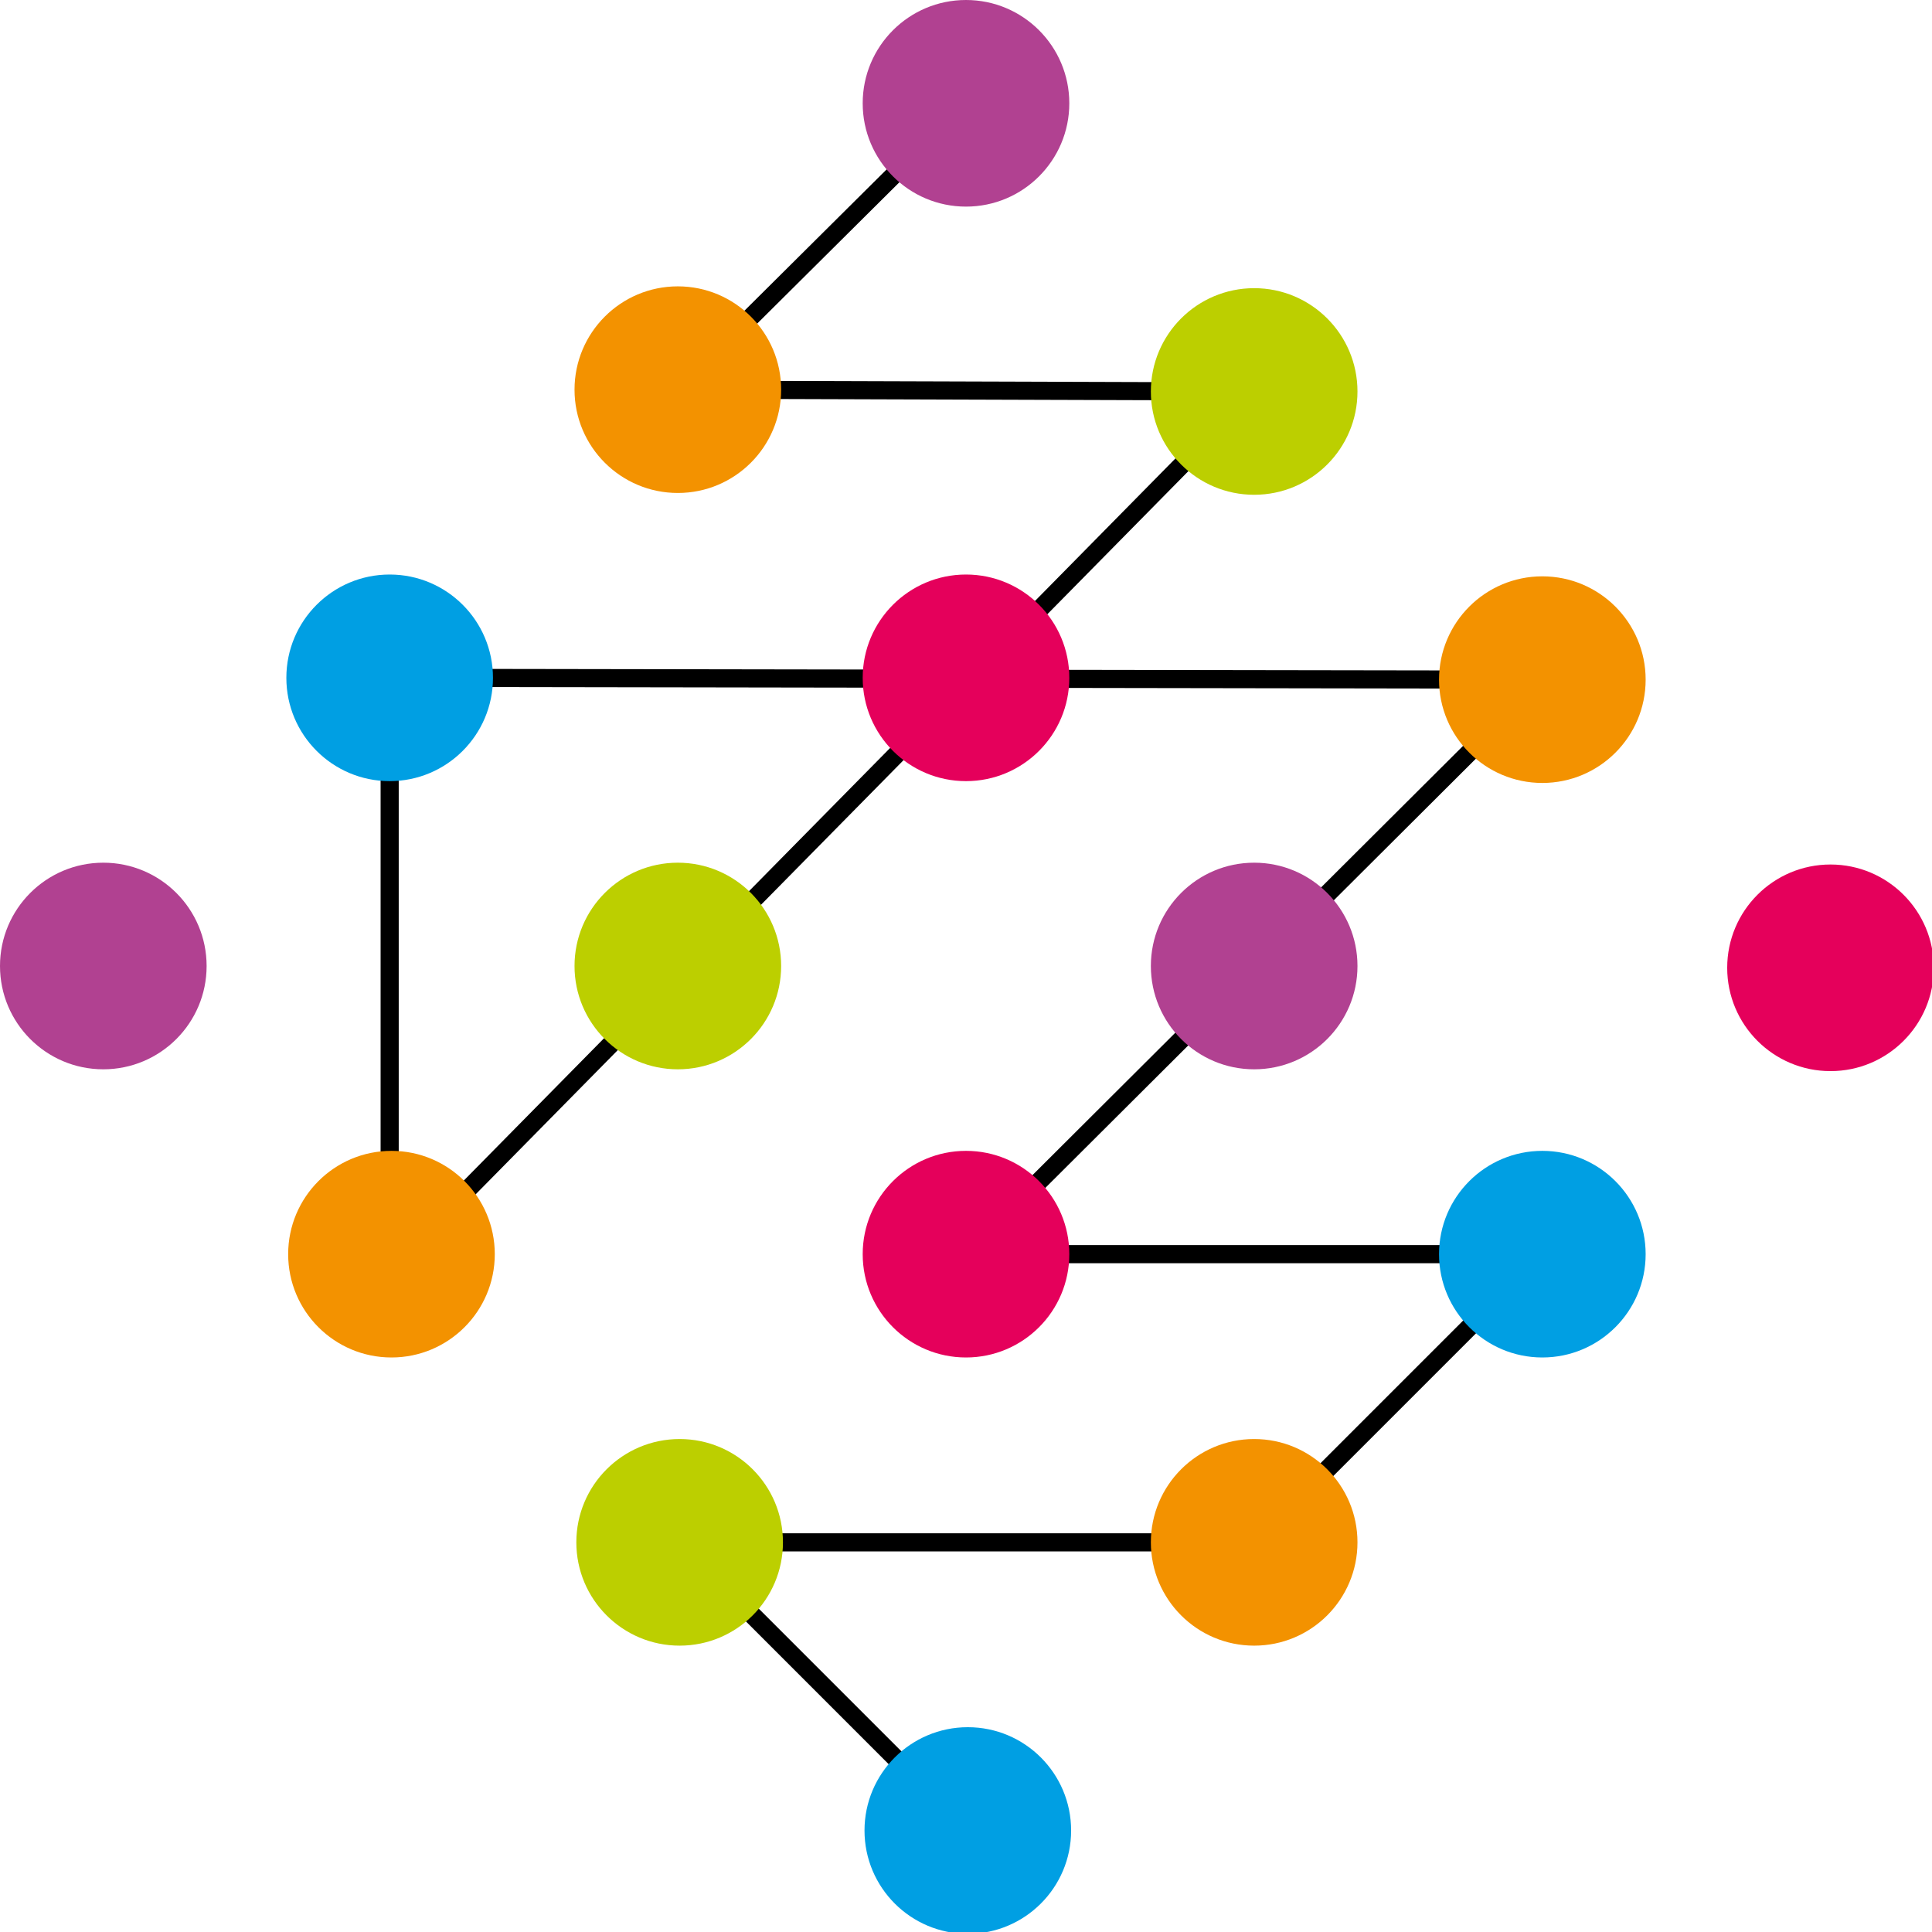 <svg version="1.1" id="Ebene_1" xmlns="http://www.w3.org/2000/svg" xmlns:xlink="http://www.w3.org/1999/xlink" x="0px" y="0px" viewBox="0 0 106.6 106.6" enable-background="new 0 0 106.6 106.6" xml:space="preserve">
<polyline fill="none" stroke="#000000" stroke-linecap="round" stroke-linejoin="round" stroke-miterlimit="10" points="53.3,5.7   37.4,21.5 69.2,21.6 21.5,70 21.5,37.4 85.1,37.5 53.3,69.2 85.1,69.2 69.2,85.1 37.5,85.1 53.4,101 "/>
<circle fill="#B14191" cx="53.3" cy="5.7" r="5.7"/>
<circle fill="#BCCF00" cx="69.2" cy="21.6" r="5.7"/>
<circle fill="#F39200" cx="85.1" cy="37.5" r="5.7"/>
<circle fill="#E5005B" cx="101" cy="53.4" r="5.7"/>
<circle fill="#F39200" cx="37.4" cy="21.5" r="5.7"/>
<circle fill="#E5005B" cx="53.3" cy="37.4" r="5.7"/>
<circle fill="#B14191" cx="69.2" cy="53.3" r="5.7"/>
<circle fill="#009FE3" cx="85.1" cy="69.2" r="5.7"/>
<circle fill="#009FE3" cx="21.5" cy="37.4" r="5.7"/>
<circle fill="#BCCF00" cx="37.4" cy="53.3" r="5.7"/>
<circle fill="#E5005B" cx="53.3" cy="69.2" r="5.7"/>
<circle fill="#F39200" cx="69.2" cy="85.1" r="5.7"/>
<circle fill="#B14191" cx="5.7" cy="53.3" r="5.7"/>
<circle fill="#F39200" cx="21.6" cy="69.2" r="5.7"/>
<circle fill="#BCCF00" cx="37.5" cy="85.1" r="5.7"/>
<circle fill="#009FE3" cx="53.4" cy="101" r="5.7"/>
</svg>
